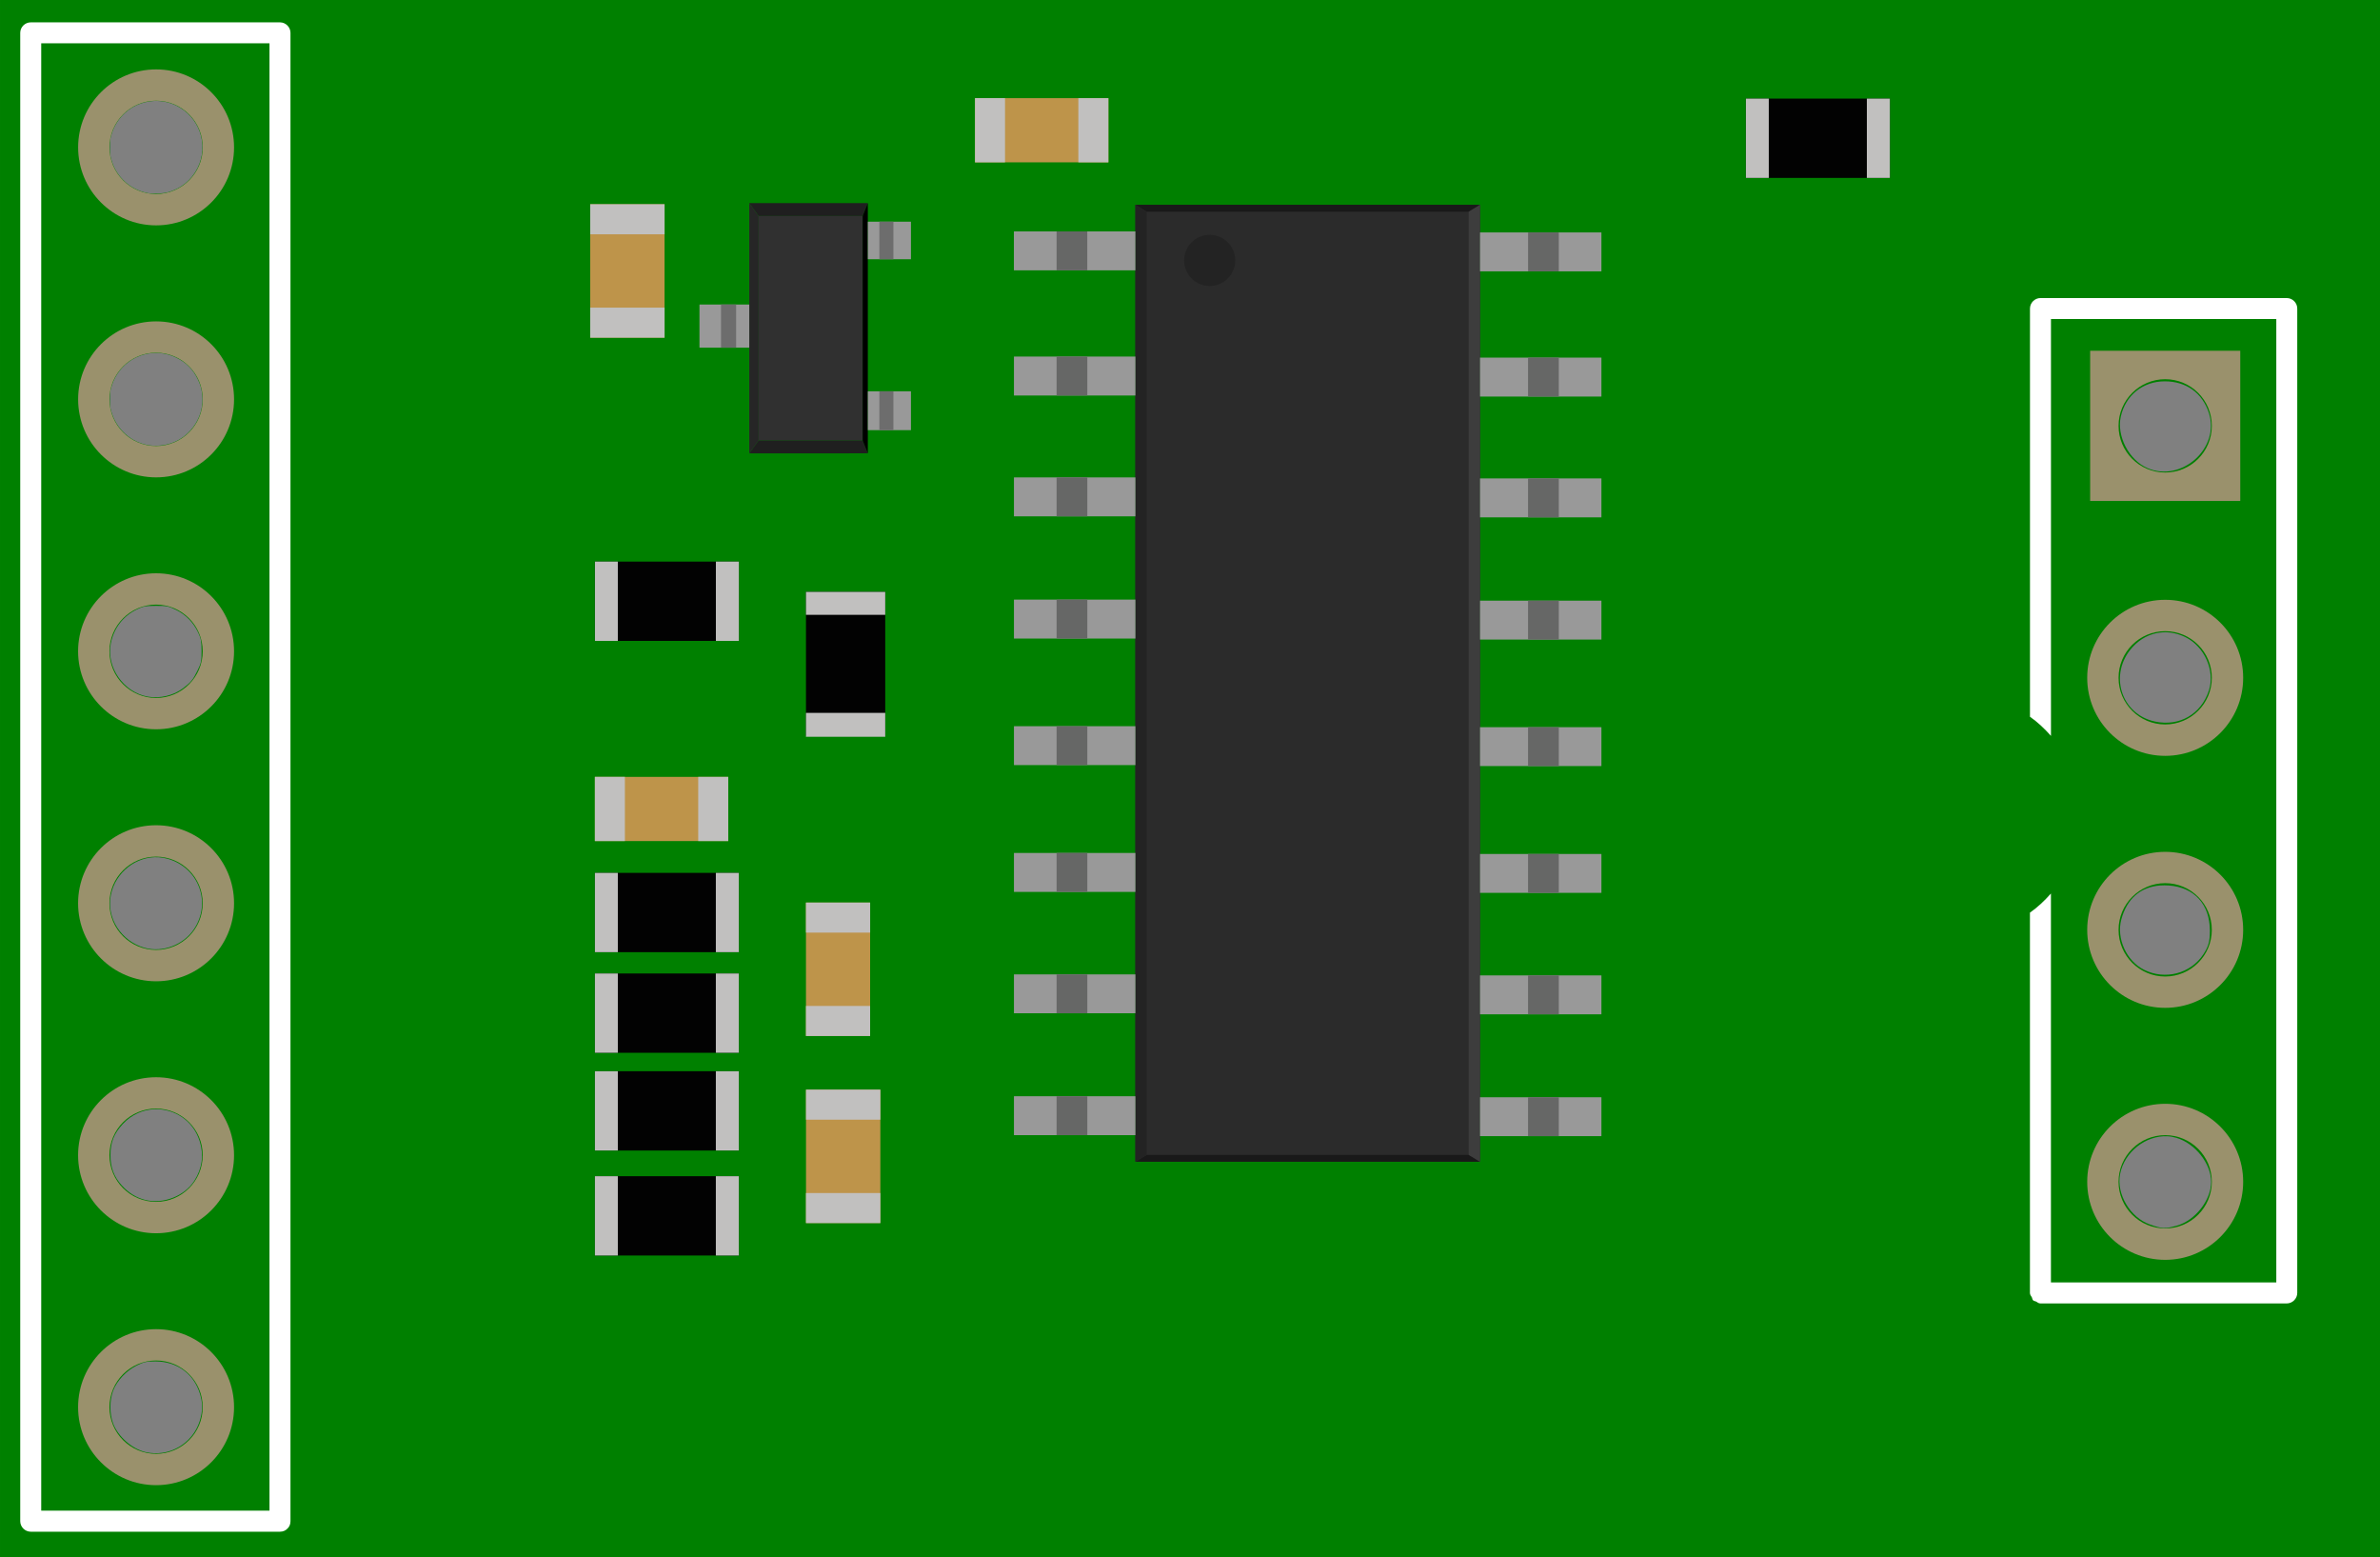 <?xml version="1.0" encoding="UTF-8" standalone="no"?>
<!-- Generator: Adobe Illustrator 15.1.0, SVG Export Plug-In . SVG Version: 6.00 Build 0)  -->

<svg
   xmlns:dc="http://purl.org/dc/elements/1.1/"
   xmlns:cc="http://creativecommons.org/ns#"
   xmlns:rdf="http://www.w3.org/1999/02/22-rdf-syntax-ns#"
   xmlns:svg="http://www.w3.org/2000/svg"
   xmlns="http://www.w3.org/2000/svg"
   xmlns:sodipodi="http://sodipodi.sourceforge.net/DTD/sodipodi-0.dtd"
   xmlns:inkscape="http://www.inkscape.org/namespaces/inkscape"
   id="Layer_1"
   x="0px"
   y="0px"
   height="15.7mm"
   width="24mm"
   viewBox="0 0 68.031 44.504"
   xml:space="preserve"
   gorn="0"
   version="1.1"
   sodipodi:docname="svg.breadboard.xfw_hx711_breadboard.svg"
   inkscape:version="0.92.1 r15371"><rect x="0" y="0" width="68.031" height="44.504" fill="#808080" stroke="none"/><defs
     id="defs392" /><sodipodi:namedview
     pagecolor="#ffffff"
     bordercolor="#666666"
     borderopacity="1"
     objecttolerance="10"
     gridtolerance="10"
     guidetolerance="10"
     inkscape:pageopacity="0"
     inkscape:pageshadow="2"
     inkscape:window-width="1920"
     inkscape:window-height="1017"
     id="namedview390"
     showgrid="false"
     units="mm"
     inkscape:lockguides="false"
     showguides="true"
     inkscape:document-units="mm"
     inkscape:guide-bbox="true"
     inkscape:measure-start="105.591,38.5701"
     inkscape:measure-end="82.4867,34.083"
     inkscape:snap-bbox="true"
     inkscape:snap-intersection-paths="true"
     inkscape:zoom="7.4065349"
     inkscape:cx="1.5020402"
     inkscape:cy="20.580896"
     inkscape:window-x="-8"
     inkscape:window-y="-8"
     inkscape:window-maximized="1"
     inkscape:current-layer="g379"><sodipodi:guide
       position="0,53.466"
       orientation="1,0"
       id="guide4092"
       inkscape:locked="false" /><sodipodi:guide
       position="57.401,51.644"
       orientation="1,0"
       id="guide4094"
       inkscape:locked="false"
       inkscape:label=""
       inkscape:color="rgb(0,0,255)" /><sodipodi:guide
       position="-2.578,8.504"
       orientation="0,1"
       id="guide4156"
       inkscape:locked="false"
       inkscape:label=""
       inkscape:color="rgb(0,0,255)" /></sodipodi:namedview><desc
     id="desc2"><referenceFile>HX711_BREADBOARD_v4.svg</referenceFile></desc><path
     style="fill:#008000;stroke-width:1"
     d="M 0 0 L 0 59.338 L 90.709 59.338 L 90.709 0 L 0 0 z M 5.766 3.855 C 6.082 3.822 6.406 3.874 6.703 4.016 C 7.602 4.444 7.973 5.519 7.529 6.402 C 7.298 6.863 6.904 7.186 6.404 7.324 C 6.209 7.378 5.831 7.396 5.637 7.359 C 5.269 7.289 4.931 7.107 4.68 6.844 C 4.457 6.611 4.317 6.361 4.234 6.053 C 4.196 5.91 4.19 5.855 4.189 5.619 C 4.189 5.396 4.195 5.323 4.225 5.205 C 4.326 4.802 4.559 4.448 4.877 4.207 C 5.142 4.006 5.45 3.889 5.766 3.855 z M 5.951 13.447 C 6.212 13.448 6.481 13.508 6.736 13.635 C 7.09 13.81 7.358 14.08 7.529 14.43 C 7.637 14.651 7.683 14.804 7.709 15.047 C 7.794 15.833 7.304 16.608 6.553 16.877 C 6.279 16.975 5.967 17.007 5.691 16.967 C 4.996 16.865 4.42 16.346 4.234 15.654 C 4.197 15.513 4.19 15.458 4.189 15.223 C 4.189 15 4.195 14.927 4.225 14.809 C 4.437 13.97 5.167 13.444 5.951 13.447 z M 82.506 14.529 C 83.322 14.529 83.934 14.967 84.186 15.73 C 84.627 17.068 83.142 18.4 81.842 17.834 C 81.138 17.527 80.664 16.608 80.83 15.871 C 81.013 15.058 81.672 14.529 82.506 14.529 z M 5.941 23.084 C 6.36 23.082 6.421 23.096 6.715 23.24 C 7.085 23.422 7.374 23.721 7.557 24.109 C 7.66 24.33 7.681 24.44 7.682 24.801 C 7.683 25.188 7.669 25.261 7.531 25.541 C 7.354 25.902 7.283 25.99 6.98 26.221 C 6.617 26.498 6.095 26.623 5.637 26.543 C 4.705 26.38 4.036 25.413 4.225 24.502 C 4.343 23.927 4.696 23.47 5.215 23.219 C 5.453 23.103 5.544 23.085 5.941 23.084 z M 82.342 24.1 C 82.474 24.085 82.609 24.087 82.744 24.105 C 82.925 24.131 83.106 24.186 83.283 24.271 C 84.021 24.628 84.433 25.562 84.186 26.312 C 83.889 27.212 83.063 27.688 82.137 27.492 C 80.826 27.216 80.357 25.675 81.273 24.66 C 81.569 24.333 81.944 24.143 82.342 24.1 z M 6.039 32.662 C 6.158 32.669 6.277 32.689 6.396 32.723 C 7.578 33.06 8.073 34.4 7.389 35.408 C 6.983 36.007 6.193 36.304 5.512 36.113 C 4.616 35.863 4.045 34.969 4.225 34.098 C 4.406 33.217 5.204 32.616 6.039 32.662 z M 82.328 33.738 C 82.435 33.73 82.546 33.73 82.662 33.738 C 83.629 33.808 84.218 34.452 84.225 35.447 C 84.227 35.87 84.174 36.061 83.973 36.365 C 83.489 37.095 82.522 37.349 81.723 36.953 C 81.045 36.618 80.654 35.756 80.85 35.029 C 81.061 34.243 81.581 33.794 82.328 33.738 z M 5.9 42.262 C 6.632 42.239 7.359 42.681 7.611 43.482 C 7.776 44.005 7.707 44.515 7.41 44.982 C 7.035 45.573 6.217 45.892 5.529 45.717 C 5.19 45.63 4.891 45.445 4.635 45.16 C 4.342 44.835 4.209 44.475 4.209 44.016 C 4.209 43.53 4.343 43.189 4.678 42.828 C 5.021 42.458 5.461 42.275 5.9 42.262 z M 82.602 43.293 C 82.718 43.298 82.834 43.318 82.947 43.352 C 83.668 43.567 84.273 44.337 84.273 45.033 C 84.273 45.727 83.661 46.505 82.963 46.699 C 82.511 46.825 82.405 46.819 81.939 46.654 C 81.187 46.388 80.659 45.501 80.801 44.742 C 80.961 43.886 81.789 43.255 82.602 43.293 z M 5.914 51.871 C 6.737 51.87 7.381 52.333 7.619 53.1 C 7.733 53.465 7.73 53.767 7.611 54.145 C 7.337 55.014 6.428 55.534 5.547 55.326 C 5.032 55.205 4.506 54.743 4.314 54.244 C 4.171 53.869 4.171 53.355 4.314 52.98 C 4.461 52.6 4.815 52.223 5.213 52.027 C 5.49 51.891 5.578 51.872 5.914 51.871 z "
     transform="matrix(0.75,0,0,0.75,-7.7718625e-5,0)"
     id="rect4106" /><g
     id="g24"
     transform="translate(0,-5.186)"><rect
       x="17.004"
       y="30.129"
       height="2.266"
       width="4.116"
       id="rect18"
       style="fill:#020202" /><rect
       x="17.005"
       y="30.129"
       height="2.266"
       width="0.655"
       id="rect20"
       style="fill:#c1c0bf" /><rect
       x="20.462"
       y="30.129"
       height="2.266"
       width="0.658"
       id="rect22"
       style="fill:#c1c0bf" /></g><g
     id="g32"
     transform="translate(0,-6.686)"><rect
       x="17.004"
       y="34.504"
       height="2.266"
       width="4.116"
       id="rect26"
       style="fill:#020202" /><rect
       x="17.005"
       y="34.504"
       height="2.266"
       width="0.655"
       id="rect28"
       style="fill:#c1c0bf" /><rect
       x="20.462"
       y="34.504"
       height="2.266"
       width="0.658"
       id="rect30"
       style="fill:#c1c0bf" /></g><g
     id="g40"
     transform="translate(-5.126,-9.686)"><rect
       x="22.13"
       y="40.297"
       height="2.266"
       width="4.116"
       id="rect34"
       style="fill:#020202" /><rect
       x="22.131"
       y="40.297"
       height="2.266"
       width="0.655"
       id="rect36"
       style="fill:#c1c0bf" /><rect
       x="25.588"
       y="40.297"
       height="2.266"
       width="0.658"
       id="rect38"
       style="fill:#c1c0bf" /></g><g
     id="g48"
     transform="translate(-15.814,-6.686)"><rect
       x="32.818"
       y="40.297"
       height="2.266"
       width="4.116"
       id="rect42"
       style="fill:#020202" /><rect
       x="32.819"
       y="40.297"
       height="2.266"
       width="0.655"
       id="rect44"
       style="fill:#c1c0bf" /><rect
       x="36.276"
       y="40.297"
       height="2.266"
       width="0.658"
       id="rect46"
       style="fill:#c1c0bf" /></g><g
     id="g64"
     transform="translate(-4.5,-11.186)"><rect
       x="54.404"
       y="14.004"
       height="2.266"
       width="4.117"
       id="rect58"
       style="fill:#020202" /><rect
       x="54.406"
       y="14.004"
       height="2.266"
       width="0.654"
       id="rect60"
       style="fill:#c1c0bf" /><rect
       x="57.863"
       y="14.004"
       height="2.266"
       width="0.658"
       id="rect62"
       style="fill:#c1c0bf" /></g><g
     id="g96"
     transform="translate(-5.454,-5.186)"><rect
       x="22.458"
       y="21.234"
       height="2.266"
       width="4.117"
       id="rect90"
       style="fill:#020202" /><rect
       x="22.46"
       y="21.234"
       height="2.266"
       width="0.654"
       id="rect92"
       style="fill:#c1c0bf" /><rect
       x="25.917"
       y="21.234"
       height="2.266"
       width="0.658"
       id="rect94"
       style="fill:#c1c0bf" /></g><g
     id="g104"
     transform="translate(-2.145,-0.686)"><rect
       x="25.184"
       y="31.824"
       height="3.813"
       width="2.125"
       id="rect98"
       style="fill:#be944a" /><rect
       x="25.184"
       y="31.824"
       height="0.858"
       width="2.125"
       id="rect100"
       style="fill:#c1c0bf" /><rect
       x="25.183"
       y="34.778"
       height="0.858"
       width="2.126"
       id="rect102"
       style="fill:#c1c0bf" /></g><g
     id="g112"
     transform="rotate(-90,15.34,38.836)"><rect
       x="44.527"
       y="40.367"
       height="2.125"
       width="3.813"
       id="rect106"
       style="fill:#be944a" /><rect
       x="47.481"
       y="40.367"
       height="2.125"
       width="0.858"
       id="rect108"
       style="fill:#c1c0bf" /><rect
       x="44.527"
       y="40.366"
       height="2.126"
       width="0.858"
       id="rect110"
       style="fill:#c1c0bf" /></g><g
     id="g120"
     transform="translate(-5.783,-3.686)"><rect
       x="22.787"
       y="25.886"
       height="1.834"
       width="3.813"
       id="rect114"
       style="fill:#be944a" /><rect
       x="25.741"
       y="25.886"
       height="1.834"
       width="0.858"
       id="rect116"
       style="fill:#c1c0bf" /><rect
       x="22.787"
       y="25.885"
       height="1.835"
       width="0.858"
       id="rect118"
       style="fill:#c1c0bf" /></g><g
     id="g128"
     transform="rotate(90,19.485,31.355)"><rect
       x="13.922"
       y="25.968"
       height="1.834"
       width="3.813"
       id="rect122"
       style="fill:#be944a" /><rect
       x="16.876"
       y="25.968"
       height="1.834"
       width="0.858"
       id="rect124"
       style="fill:#c1c0bf" /><rect
       x="13.922"
       y="25.967"
       height="1.835"
       width="0.858"
       id="rect126"
       style="fill:#c1c0bf" /></g><g
     id="g136"
     transform="translate(-16.5,-3.686)"><rect
       x="44.37"
       y="6.491"
       height="1.834"
       width="3.813"
       id="rect130"
       style="fill:#be944a" /><rect
       x="47.324"
       y="6.491"
       height="1.834"
       width="0.858"
       id="rect132"
       style="fill:#c1c0bf" /><rect
       x="44.37"
       y="6.49"
       height="1.835"
       width="0.858"
       id="rect134"
       style="fill:#c1c0bf" /></g><g
     id="g160"
     transform="translate(-1.5,-0.686)"><rect
       x="23.185"
       y="6.86"
       height="6.413"
       width="2.973"
       id="rect138"
       style="fill:#303030" /><polyline
       points="26.158,13.273 26.306,13.64 22.917,13.641 23.185,13.273 "
       id="polyline140"
       style="fill:#1f1f1f" /><polygon
       points="26.306,6.49 22.917,6.49 23.185,6.86 26.158,6.86 "
       id="polygon142"
       style="fill:#1f1f1f" /><polygon
       points="23.185,6.86 23.185,13.273 22.917,13.641 22.917,6.582 22.917,6.49 "
       id="polygon144"
       style="fill:#262626" /><polygon
       points="26.158,6.86 26.158,13.273 26.306,13.64 26.306,6.582 26.306,6.49 "
       id="polygon146" /><rect
       x="21.494"
       y="9.388"
       height="1.233"
       width="1.423"
       id="rect148"
       style="fill:#999999" /><rect
       x="26.306"
       y="11.868"
       height="1.11"
       width="1.233"
       id="rect150"
       style="fill:#999999" /><rect
       x="26.306"
       y="7.021"
       height="1.073"
       width="1.233"
       id="rect152"
       style="fill:#999999" /><rect
       x="22.11"
       y="9.388"
       height="1.233"
       width="0.432"
       id="rect154"
       style="fill:#6d6d6d" /><rect
       x="26.636"
       y="11.868"
       height="1.11"
       width="0.401"
       id="rect156"
       style="fill:#6d6d6d" /><rect
       x="26.636"
       y="7.021"
       height="1.073"
       width="0.401"
       id="rect158"
       style="fill:#6d6d6d" /></g><g
     id="g274"
     transform="translate(-3,-5.186)"><rect
       x="35.454"
       y="11.039"
       height="27.345"
       width="9.852"
       id="rect162"
       style="fill:#2b2b2b" /><polygon
       points="45.306,38.384 35.454,38.384 35.777,38.187 44.981,38.187 "
       id="polygon164"
       style="fill:#191919" /><polygon
       points="44.981,11.237 35.777,11.237 35.454,11.039 45.306,11.039 "
       id="polygon166"
       style="fill:#191919" /><polygon
       points="35.777,38.187 35.454,38.384 35.454,11.039 35.777,11.237 "
       id="polygon168"
       style="fill:#232323" /><polygon
       points="45.305,38.384 44.981,38.187 44.981,11.237 45.305,11.039 "
       id="polygon170"
       style="fill:#3d3d3d" /><g
       id="g220"><g
         id="g176"><rect
           x="45.305"
           y="36.541"
           height="1.111"
           width="3.471"
           id="rect172"
           style="fill:#999999" /><rect
           x="46.679"
           y="36.541"
           height="1.111"
           width="0.878"
           id="rect174"
           style="fill:#666766" /></g><g
         id="g182"><rect
           x="45.305"
           y="33.059"
           height="1.112"
           width="3.471"
           id="rect178"
           style="fill:#999999" /><rect
           x="46.679"
           y="33.059"
           height="1.112"
           width="0.878"
           id="rect180"
           style="fill:#666766" /></g><g
         id="g188"><rect
           x="45.305"
           y="29.589"
           height="1.111"
           width="3.471"
           id="rect184"
           style="fill:#999999" /><rect
           x="46.679"
           y="29.589"
           height="1.111"
           width="0.878"
           id="rect186"
           style="fill:#666766" /></g><g
         id="g194"><rect
           x="45.305"
           y="25.966"
           height="1.111"
           width="3.471"
           id="rect190"
           style="fill:#999999" /><rect
           x="46.679"
           y="25.966"
           height="1.111"
           width="0.878"
           id="rect192"
           style="fill:#666766" /></g><g
         id="g200"><rect
           x="45.305"
           y="22.35"
           height="1.112"
           width="3.471"
           id="rect196"
           style="fill:#999999" /><rect
           x="46.679"
           y="22.35"
           height="1.112"
           width="0.878"
           id="rect198"
           style="fill:#666766" /></g><g
         id="g206"><rect
           x="45.305"
           y="18.857"
           height="1.113"
           width="3.471"
           id="rect202"
           style="fill:#999999" /><rect
           x="46.679"
           y="18.857"
           height="1.113"
           width="0.878"
           id="rect204"
           style="fill:#666766" /></g><g
         id="g212"><rect
           x="45.305"
           y="15.405"
           height="1.113"
           width="3.471"
           id="rect208"
           style="fill:#999999" /><rect
           x="46.679"
           y="15.405"
           height="1.113"
           width="0.878"
           id="rect210"
           style="fill:#666766" /></g><g
         id="g218"><rect
           x="45.305"
           y="11.828"
           height="1.112"
           width="3.471"
           id="rect214"
           style="fill:#999999" /><rect
           x="46.68"
           y="11.828"
           height="1.112"
           width="0.877"
           id="rect216"
           style="fill:#666766" /></g></g><g
       id="g270"><g
         id="g226"><rect
           x="31.983"
           y="36.512"
           height="1.112"
           width="3.472"
           id="rect222"
           style="fill:#999999" /><rect
           x="33.202"
           y="36.512"
           height="1.112"
           width="0.878"
           id="rect224"
           style="fill:#666766" /></g><g
         id="g232"><rect
           x="31.983"
           y="33.03"
           height="1.111"
           width="3.472"
           id="rect228"
           style="fill:#999999" /><rect
           x="33.202"
           y="33.03"
           height="1.111"
           width="0.878"
           id="rect230"
           style="fill:#666766" /></g><g
         id="g238"><rect
           x="31.983"
           y="29.56"
           height="1.113"
           width="3.472"
           id="rect234"
           style="fill:#999999" /><rect
           x="33.202"
           y="29.56"
           height="1.113"
           width="0.878"
           id="rect236"
           style="fill:#666766" /></g><g
         id="g244"><rect
           x="31.983"
           y="25.938"
           height="1.111"
           width="3.472"
           id="rect240"
           style="fill:#999999" /><rect
           x="33.202"
           y="25.938"
           height="1.111"
           width="0.878"
           id="rect242"
           style="fill:#666766" /></g><g
         id="g250"><rect
           x="31.983"
           y="22.32"
           height="1.113"
           width="3.472"
           id="rect246"
           style="fill:#999999" /><rect
           x="33.202"
           y="22.32"
           height="1.113"
           width="0.878"
           id="rect248"
           style="fill:#666766" /></g><g
         id="g256"><rect
           x="31.983"
           y="18.828"
           height="1.113"
           width="3.472"
           id="rect252"
           style="fill:#999999" /><rect
           x="33.202"
           y="18.828"
           height="1.113"
           width="0.878"
           id="rect254"
           style="fill:#666766" /></g><g
         id="g262"><rect
           x="31.983"
           y="15.375"
           height="1.113"
           width="3.472"
           id="rect258"
           style="fill:#999999" /><rect
           x="33.202"
           y="15.375"
           height="1.113"
           width="0.878"
           id="rect260"
           style="fill:#666766" /></g><g
         id="g268"><rect
           x="31.982"
           y="11.799"
           height="1.112"
           width="3.472"
           id="rect264"
           style="fill:#999999" /><rect
           x="33.202"
           y="11.799"
           height="1.112"
           width="0.877"
           id="rect266"
           style="fill:#666766" /></g></g><circle
       cx="37.578"
       cy="12.627"
       r="0.731"
       id="circle272"
       style="fill:#232323" /></g><g
     id="silkscreen"
     gorn="0.23"
     transform="translate(0,-3.119)"><path
       d="m 65.367,11.636 c -2.347,0 -4.694,0 -7.041,0 -0.163,0 -0.3,0.136 -0.3,0.3 0,3.888 0,7.777 0,11.665 0.224,0.156 0.42,0.344 0.6,0.547 0,-2.154 0,-4.307 0,-6.46 0,-1.583 0,-3.165 0,-4.748 0,-0.235 0,-0.47 0,-0.705 0.343,0 0.686,0 1.028,0 1.804,0 3.608,0 5.413,0 0,0.092 0,0.185 0,0.277 0,0.587 0,1.175 0,1.763 0,6.68 0,13.359 0,20.039 0,1.817 0,3.635 0,5.452 -0.132,0 -0.264,0 -0.396,0 -0.844,0 -1.688,0 -2.532,0 -1.172,0 -2.343,0 -3.514,0 0,-3.705 0,-7.41 0,-11.114 -0.18,0.203 -0.376,0.391 -0.6,0.547 0,3.622 0,7.244 0,10.867 0,0.055 0.032,0.084 0.054,0.124 0.013,0.029 0.015,0.062 0.036,0.086 0.024,0.021 0.057,0.024 0.086,0.036 0.04,0.021 0.069,0.054 0.124,0.054 2.347,0 4.694,0 7.041,0 0.163,0 0.3,-0.137 0.3,-0.3 0,-9.377 0,-18.753 0,-28.13 0.001,-0.163 -0.136,-0.3 -0.299,-0.3 z"
       id="path354"
       inkscape:connector-curvature="0"
       style="fill:#ffffff" /><g
       id="g370"
       transform="translate(0.284,1.588)"><path
         d="m 7.719,44.7 c -1.845,0 -3.69,0 -5.536,0 -0.405,0 -0.81,0 -1.215,0 -0.592,0 -0.074,-0.066 -0.074,0.289 0,-0.197 0,-0.396 0,-0.593 0,-2.953 0,-5.907 0,-8.861 0,-9.187 0,-18.374 0,-27.56 0,-1.375 0,-2.75 0,-4.125 0,-0.351 0,-0.702 0,-1.052 0,-0.086 0,-0.173 0,-0.259 0,-0.235 -0.492,0.23 -0.16,0.23 2.029,0 4.057,0 6.085,0 0.279,0 0.557,0 0.836,0 0.206,0 -0.236,-0.478 -0.236,-0.23 0,0.263 0,0.527 0,0.791 0,7.946 0,15.891 0,23.836 0,5.945 0,11.89 0,17.835 0,0.387 0.6,0.387 0.6,0 0,-14.025 0,-28.05 0,-42.075 0,-0.152 0,-0.304 0,-0.456 0,-0.164 -0.136,-0.3 -0.3,-0.3 -2.375,0 -4.75,0 -7.125,0 -0.164,0 -0.3,0.136 -0.3,0.3 0,14.025 0,28.05 0,42.075 0,0.152 0,0.304 0,0.456 0,0.163 0.136,0.3 0.3,0.3 2.375,0 4.75,0 7.125,0 0.386,-0.001 0.386,-0.601 0,-0.601 z"
         id="path368"
         inkscape:connector-curvature="0"
         style="fill:#ffffff" /></g></g><g
     id="copper1_1_"
     gorn="0.24"
     transform="translate(4.5,-3.686)"><g
       id="copper0"
       gorn="0.24.0"
       transform="translate(-4.305,2.204)"><g
         id="g385"
         transform="translate(-15.325,0.559)"><path
           id="connector5pin"
           gorn="0.24.0.1.0"
           d="m 77.021,36.924 c 1.231,0 2.229,-0.998 2.229,-2.23 0,-1.23 -0.998,-2.229 -2.229,-2.229 -1.231,0 -2.229,0.998 -2.229,2.229 0,1.232 0.998,2.23 2.229,2.23 z m 0,-3.563 c 0.736,0 1.333,0.596 1.333,1.332 0,0.736 -0.597,1.334 -1.333,1.334 -0.736,0 -1.333,-0.598 -1.333,-1.334 0,-0.736 0.597,-1.332 1.333,-1.332 z"
           inkscape:connector-curvature="0"
           style="fill:#9a916c" /><path
           id="connector10pin"
           gorn="0.24.0.1.1"
           d="m 77.021,29.723 c 1.231,0 2.229,-0.998 2.229,-2.229 0,-1.231 -0.998,-2.229 -2.229,-2.229 -1.231,0 -2.229,0.998 -2.229,2.229 0,1.231 0.998,2.229 2.229,2.229 z m 0,-3.563 c 0.736,0 1.333,0.598 1.333,1.334 0,0.736 -0.597,1.334 -1.333,1.334 -0.736,0 -1.333,-0.598 -1.333,-1.334 0,-0.736 0.597,-1.334 1.333,-1.334 z"
           inkscape:connector-curvature="0"
           style="fill:#9a916c" /><path
           id="connector9pin"
           gorn="0.24.0.1.2"
           d="m 77.021,22.522 c 1.231,0 2.229,-0.999 2.229,-2.23 0,-1.231 -0.998,-2.229 -2.229,-2.229 -1.231,0 -2.229,0.998 -2.229,2.229 0,1.231 0.998,2.23 2.229,2.23 z m 0,-3.563 c 0.736,0 1.333,0.597 1.333,1.333 0,0.736 -0.597,1.333 -1.333,1.333 -0.736,0 -1.333,-0.597 -1.333,-1.333 0,-0.736 0.597,-1.333 1.333,-1.333 z"
           inkscape:connector-curvature="0"
           style="fill:#9a916c" /><path
           id="connector6pin"
           gorn="0.24.0.1.3"
           d="m 79.167,10.947 h -4.291 v 4.292 h 4.291 z m -2.146,3.479 c -0.736,0 -1.333,-0.598 -1.333,-1.334 0,-0.736 0.597,-1.333 1.333,-1.333 0.736,0 1.333,0.597 1.333,1.333 0,0.736 -0.596,1.334 -1.333,1.334 z"
           inkscape:connector-curvature="0"
           style="fill:#9a916c" /></g></g><g
       style=""
       id="g379"
       transform="translate(-4.159,2.204)"><path
         id="connector16pin"
         gorn="0.24.0.0.0"
         d="m 4.12,43.922 c 1.231,0 2.229,-0.998 2.229,-2.229 0,-1.231 -0.998,-2.229 -2.229,-2.229 -1.231,0 -2.229,0.998 -2.229,2.229 0,1.231 0.998,2.229 2.229,2.229 z m 0,-3.563 c 0.736,0 1.333,0.598 1.333,1.334 0,0.736 -0.597,1.334 -1.333,1.334 -0.736,0 -1.333,-0.598 -1.333,-1.334 0,-0.736 0.597,-1.334 1.333,-1.334 z"
         inkscape:connector-curvature="0"
         style="fill:#9a916c" /><path
         id="connector15pin"
         gorn="0.24.0.0.1"
         d="m 4.12,36.723 c 1.231,0 2.229,-0.998 2.229,-2.229 0,-1.231 -0.998,-2.229 -2.229,-2.229 -1.231,0 -2.229,0.998 -2.229,2.229 0,1.231 0.998,2.229 2.229,2.229 z m 0,-3.563 c 0.736,0 1.333,0.597 1.333,1.333 0,0.736 -0.597,1.333 -1.333,1.333 -0.736,0 -1.333,-0.597 -1.333,-1.333 0,-0.736 0.597,-1.333 1.333,-1.333 z"
         inkscape:connector-curvature="0"
         style="fill:#9a916c" /><path
         id="connector14pin"
         gorn="0.24.0.0.2"
         d="m 4.12,29.523 c 1.231,0 2.229,-0.998 2.229,-2.23 0,-1.23 -0.998,-2.229 -2.229,-2.229 -1.231,0 -2.229,0.998 -2.229,2.229 0,1.231 0.998,2.23 2.229,2.23 z m 0,-3.562 c 0.736,0 1.333,0.596 1.333,1.332 0,0.736 -0.597,1.334 -1.333,1.334 -0.736,0 -1.333,-0.597 -1.333,-1.333 0,-0.736 0.597,-1.333 1.333,-1.333 z"
         inkscape:connector-curvature="0"
         style="fill:#9a916c" /><path
         id="connector13pin"
         gorn="0.24.0.0.3"
         d="m 4.12,22.322 c 1.231,0 2.229,-0.998 2.229,-2.229 0,-1.231 -0.998,-2.229 -2.229,-2.229 -1.231,0 -2.229,0.998 -2.229,2.229 0,1.231 0.998,2.229 2.229,2.229 z m 0,-3.563 c 0.736,0 1.333,0.598 1.333,1.334 0,0.736 -0.597,1.334 -1.333,1.334 -0.736,0 -1.333,-0.598 -1.333,-1.334 0,-0.736 0.597,-1.334 1.333,-1.334 z"
         inkscape:connector-curvature="0"
         style="fill:#9a916c" /><path
         id="connector12pin"
         style="fill:#9a916c;stroke-width:1"
         d="m 4.121,10.666 c -1.231,0 -2.229,0.997 -2.229,2.228 0,1.231 0.998,2.229 2.229,2.229 1.231,0 2.228,-0.998 2.228,-2.229 0,-1.231 -0.997,-2.228 -2.228,-2.228 z m 0,0.895 c 0.736,0 1.333,0.597 1.333,1.333 0,0.736 -0.597,1.333 -1.333,1.333 -0.736,0 -1.333,-0.597 -1.333,-1.333 0,-0.736 0.597,-1.333 1.333,-1.333 z"
         inkscape:connector-curvature="0" /><path
         inkscape:connector-curvature="0"
         id="connector11pin"
         style="fill:#9a916c;stroke-width:1"
         d="m 4.121,3.465 c -1.231,0 -2.229,0.997 -2.229,2.228 0,1.231 0.998,2.229 2.229,2.229 1.231,0 2.228,-0.998 2.228,-2.229 0,-1.231 -0.997,-2.228 -2.228,-2.228 z m 0,0.895 c 0.736,0 1.333,0.597 1.333,1.333 0,0.736 -0.597,1.333 -1.333,1.333 -0.736,0 -1.333,-0.597 -1.333,-1.333 0,-0.736 0.597,-1.333 1.333,-1.333 z" /></g></g><g
     transform="rotate(90,23.56,18.014)"
     id="g88-1"><rect
       style="fill:#020202"
       x="22.458"
       y="16.27"
       height="2.266"
       width="4.117"
       id="rect82-7" /><rect
       style="fill:#c1c0bf"
       x="22.459"
       y="16.27"
       height="2.266"
       width="0.656"
       id="rect84-9" /><rect
       style="fill:#c1c0bf"
       x="25.917"
       y="16.27"
       height="2.266"
       width="0.683"
       id="rect86-7" /></g></svg>